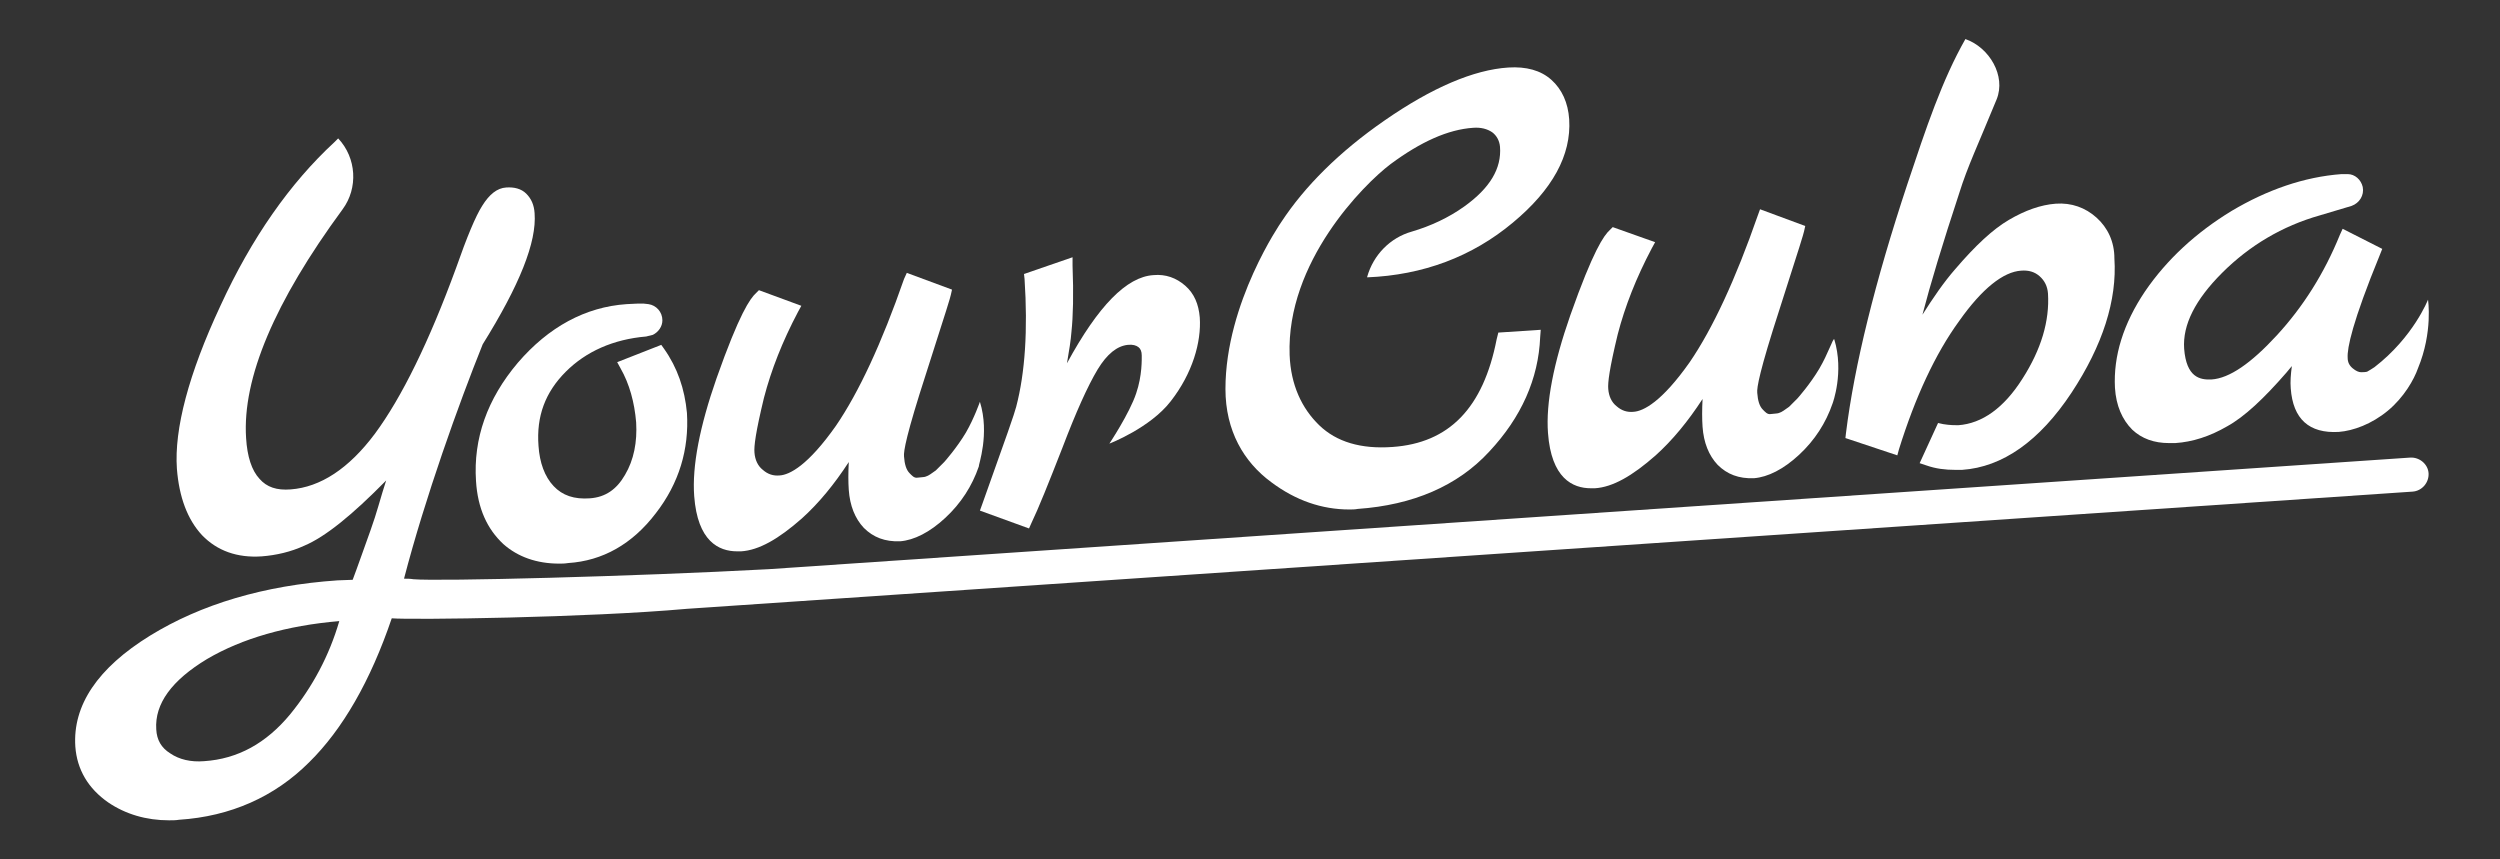 <?xml version="1.0" encoding="utf-8"?>
<!-- Generator: Adobe Illustrator 24.0.3, SVG Export Plug-In . SVG Version: 6.00 Build 0)  -->
<svg version="1.1" id="Livello_1" xmlns="http://www.w3.org/2000/svg" xmlns:xlink="http://www.w3.org/1999/xlink" x="0px" y="0px"
	 viewBox="0 0 448 154" style="enable-background:new 0 0 448 154;" xml:space="preserve">
<rect x="0" y="0" width="448" height="154" fill="#333333" stroke="none"/>
<style type="text/css">
	.st0{fill:#FFFFFF;}
</style>
<g>
	<g>
		<path class="st0" d="M375.7,39c-2-1.8-4.5-2.7-7.3-2.5c-2.7,0.2-5.5,1.2-8.4,2.9c-2.9,1.7-6,4.6-9.6,8.8c-2.1,2.4-4,5.2-5.9,8.2
			c1.4-5.4,3.6-12.7,6.6-21.8c1.5-4.8,3.3-8.5,6.7-16.8c1.7-4.2-1.3-9.3-5.6-10.8l0,0c-4.2,7.4-7,15.8-10.4,26
			c-5.8,17.5-9.5,32.5-11,44.6l-0.1,0.9l9.3,3.1l0.3-1.1c2.9-9.3,6.5-17.1,10.8-23c4.1-5.8,7.9-8.8,11.1-9c1.3-0.1,2.4,0.2,3.3,1
			c0.9,0.8,1.4,1.8,1.5,3.1c0.3,4.9-1.2,10-4.6,15.3c-3.3,5.2-7.2,8-11.5,8.3c-0.6,0-1.5,0-2.7-0.2l-0.9-0.2l-3.3,7.2l1.2,0.4
			c1.7,0.6,3.4,0.8,5.2,0.8c0.4,0,0.8,0,1.2,0c7.3-0.5,13.9-5.2,19.6-13.8c5.6-8.5,8.2-16.6,7.7-24.1
			C378.9,43.3,377.7,40.8,375.7,39z"/>
		<path class="st0" d="M435.1,53.7c0,0-2.6,6.7-9.6,12.1c-0.3,0.2-1.1,0.7-1.3,0.8c0,0-0.2,0.1-1.1,0.1c-0.4,0-0.9-0.2-1.5-0.7
			c-0.6-0.5-0.9-1.1-0.9-1.9c-0.1-1.7,0.8-6.3,5.8-18.5l0.4-1l-7.1-3.6l-0.5,1.1C416.5,49,412.7,55,408,60.1
			c-4.6,5-8.5,7.7-11.7,7.9c-2.1,0.1-4.5-0.4-4.9-5.5c-0.3-4.3,2-8.8,6.8-13.6c4.9-4.9,10.8-8.4,17.5-10.3l5.7-1.7
			c1.4-0.5,2.3-1.9,2-3.4c-0.3-1.3-1.4-2.3-2.7-2.3l-1.1,0c-6.7,0.5-13.3,2.8-19.7,6.6c-6.4,3.9-11.6,8.7-15.5,14.4
			c-3.9,5.8-5.7,11.6-5.4,17.3c0.2,3.2,1.3,5.7,3.1,7.5c1.7,1.6,3.9,2.4,6.6,2.4c0.4,0,0.7,0,1.1,0c3.1-0.2,6.2-1.2,9.3-3
			c3.1-1.7,6.6-5,10.6-9.6l1-1.2c-0.2,1.5-0.3,2.8-0.2,4c0.4,5.5,3.3,8.1,8.6,7.8c2.6-0.2,5.9-1.4,8.8-3.8c2.9-2.4,4.7-5.6,5.4-7.6
			C436,59.5,435.1,53.7,435.1,53.7z"/>
		<path class="st0" d="M326,66.1c-1.6,2.7-3.8,5.2-3.9,5.3l-0.8,0.8c-0.4,0.4-0.6,0.6-0.7,0.7c-0.3,0.2-0.6,0.4-1,0.7
			c-0.3,0.2-0.5,0.3-0.8,0.4c-0.2,0.1-0.6,0.1-1.5,0.2c-0.6,0.1-1-0.4-1.4-0.8c-0.6-0.6-0.9-1.6-1-3c-0.1-0.9,0.4-3.9,4-15
			c3.7-11.5,4.3-13.5,4.4-14l0.2-0.9l-8.1-3l-0.4,1.1c-4,11.5-8.1,20.3-12.2,26.3c-5,7.1-8.3,8.8-10.1,8.9c-1.1,0.1-2.1-0.2-3-1
			c-0.9-0.7-1.4-1.8-1.5-3.1c-0.1-1.1,0.2-3.6,1.7-9.8c1.3-5,3.3-10.1,6.1-15.4l0.6-1.1l-7.6-2.7l-0.5,0.5c-1.1,1-3,3.7-7.1,15.3
			c-3,8.6-4.4,15.7-4,21.1c0.6,8.1,4.4,9.9,7.7,9.9c0.2,0,0.4,0,0.7,0c3.2-0.2,6.7-2.2,10.9-5.9c3-2.7,5.8-6.1,8.4-10.1
			c-0.1,1.9-0.1,3.6,0,5c0.2,2.8,1.1,5.1,2.7,6.8c1.7,1.7,3.8,2.5,6.5,2.4c2.5-0.2,5.3-1.6,8.1-4.2c2.8-2.6,4.8-5.7,6-9.2
			c0,0,2.1-5.6,0.3-11.5C328.5,60.5,327.6,63.4,326,66.1z"/>
	</g>
	<g>
		<path class="st0" d="M119,62.5l-0.5-0.7l-7.9,3.1l0.6,1.1c1.6,2.8,2.5,6.1,2.8,9.7c0.2,3.5-0.4,6.7-2,9.4c-1.5,2.6-3.5,4-6.3,4.2
			c-2.8,0.2-4.9-0.5-6.5-2.2c-1.6-1.7-2.5-4.2-2.7-7.2c-0.4-5.3,1.2-9.6,4.9-13.3c3.6-3.6,8.5-5.8,14.4-6.3L117,60
			c1-0.5,1.7-1.5,1.7-2.6c0-1.5-1.1-2.7-2.5-2.9l-0.9-0.1c-0.6,0-1.6,0-3,0.1c-7.4,0.5-14,4.1-19.5,10.5c-5.5,6.5-8,13.6-7.5,21.2
			c0.3,4.9,2,8.6,4.9,11.3c2.6,2.3,6,3.5,10,3.5c0.5,0,1,0,1.6-0.1c6.2-0.4,11.5-3.4,15.7-8.9c4.2-5.4,6-11.5,5.6-18
			C122.7,69.7,121.4,65.9,119,62.5z"/>
		<path class="st0" d="M175.6,72c0,0-1,2.9-2.5,5.5c-1.6,2.7-3.8,5.2-3.9,5.3l-0.8,0.8c-0.4,0.4-0.6,0.6-0.7,0.7
			c-0.3,0.2-0.6,0.4-1,0.7c-0.3,0.2-0.5,0.3-0.8,0.4c-0.2,0.1-0.6,0.1-1.5,0.2c-0.6,0.1-1-0.4-1.4-0.8c-0.6-0.6-0.9-1.6-1-3
			c-0.1-0.9,0.4-3.9,4-15c3.7-11.5,4.3-13.5,4.4-14l0.2-0.9l-8.1-3L162,50c-4,11.5-8.1,20.3-12.2,26.3c-5,7.1-8.3,8.8-10.1,8.9
			c-1.1,0.1-2.1-0.2-3-1c-0.9-0.7-1.4-1.8-1.5-3.1c-0.1-1.1,0.2-3.6,1.7-9.8c1.3-5,3.3-10.1,6.1-15.4l0.6-1.1L136,52l-0.5,0.5
			c-1.1,1-3,3.7-7.1,15.3c-3,8.6-4.4,15.7-4,21.1c0.6,8.1,4.4,9.9,7.7,9.9c0.2,0,0.4,0,0.7,0c3.2-0.2,6.7-2.2,10.9-5.9
			c3-2.7,5.8-6.1,8.4-10.1c-0.1,1.9-0.1,3.6,0,5c0.2,2.8,1.1,5.1,2.7,6.8c1.7,1.7,3.8,2.5,6.5,2.4c2.5-0.2,5.3-1.6,8.1-4.2
			c2.8-2.6,4.8-5.7,6-9.2C175.3,83.4,177.4,77.8,175.6,72z"/>
		<path class="st0" d="M215,56.9c-0.2-2.4-1-4.3-2.6-5.7c-1.6-1.4-3.5-2.1-5.7-1.9c-4.8,0.3-9.9,5.5-15.5,15.8
			c0.4-2.3,0.7-4.2,0.8-5.6c0.3-2.8,0.4-6.8,0.2-11.9l0-1.5l-8.7,3l0.1,0.9c0.6,9.1,0.1,16.8-1.5,22.9c-0.3,1.2-1.7,5.2-6.1,17.5
			l-0.4,1.1l8.8,3.2l0.4-0.9c1.3-2.7,3.1-7.2,5.6-13.6c2.4-6.3,4.5-11,6.3-14c1.7-2.8,3.5-4.2,5.4-4.4c0.9-0.1,1.5,0.1,1.9,0.4
			c0.4,0.3,0.6,0.8,0.6,1.5c0,0.6,0.1,3.6-1,6.8c-1.2,3.6-4.8,9-4.8,9s7.3-2.8,11-7.6C213.7,66.9,215.3,61.3,215,56.9z"/>
	</g>
	<path class="st0" d="M431.9,82L137.7,102c-24,1.3-59.2,2.2-63.6,1.8c-0.6-0.1-1.2-0.1-1.7-0.1c3.8-14.6,9.8-31.3,14.1-42
		c6.6-10.6,9.7-18.3,9.3-23.5c-0.1-1.5-0.6-2.6-1.5-3.5c-0.9-0.9-2.2-1.2-3.6-1.1c-1.6,0.1-3,1.2-4.3,3.3c-1.2,1.9-2.7,5.5-4.7,11.2
		C76.9,61.2,72,71.2,67.2,77.7c-4.7,6.3-9.8,9.6-15.1,10c-2.5,0.2-4.3-0.4-5.6-1.9c-1.4-1.5-2.2-4-2.4-7.3
		c-0.7-10.7,5.1-24.4,17.3-41c2.8-3.8,2.5-9.2-0.8-12.7l-0.7,0.7C52,32.8,45.1,42.6,39.5,54.8c-5.7,12.2-8.3,22.1-7.8,29.2
		c0.4,5.1,1.9,9.1,4.5,11.9c2.7,2.8,6.3,4.1,10.7,3.8c2.6-0.2,5.2-0.8,7.6-1.9c3.8-1.6,8.6-5.5,14.7-11.7c-0.4,1.3-0.9,2.8-1.4,4.6
		c-0.7,2.5-2,6-3,8.8c-0.7,1.9-1.2,3.4-1.6,4.4l-2.7,0.1c-13.2,0.9-24.5,4.3-33.6,9.9c-9.4,5.8-13.9,12.5-13.4,19.9
		c0.3,4.1,2.3,7.5,5.9,10c3.1,2.1,6.8,3.2,10.9,3.2c0.6,0,1.2,0,1.8-0.1c9.2-0.6,17.1-4.1,23.3-10.3c6-5.9,11-14.6,14.8-25.8
		c3.4,0.3,35.1-0.1,52.9-1.7l309.2-21c1.7-0.1,3-1.6,2.9-3.3C435.1,83.2,433.6,81.9,431.9,82z M52,128c-4.3,5.2-9.4,8-15.4,8.4
		c-2.4,0.2-4.5-0.3-6.1-1.4c-1.6-1-2.4-2.4-2.5-4.3c-0.3-4.6,2.8-8.8,9.1-12.6c6.3-3.7,14.3-6,23.7-6.8C59,117.5,56,123.1,52,128z"
		/>
	<path class="st0" d="M268.2,60.8c-2.4,12.3-8.5,18.6-18.7,19.3c-5.6,0.4-10-0.9-13.1-3.9c-3.1-3-5.1-7.2-5.3-12.6
		c-0.6-16.6,13.2-30.5,18.1-34.2c5.4-4,10.3-6.2,14.8-6.5c1.4-0.1,2.5,0.2,3.4,0.8c0.8,0.6,1.3,1.5,1.4,2.6
		c0.3,3.9-1.8,7.4-6.4,10.7c-2.8,2-6,3.5-9.4,4.5c-3.9,1.1-6.9,4.2-8,8.1l0,0.1c0,0,0,0,0,0c10-0.4,18.8-3.7,26.1-9.8
		c7.1-5.9,10.5-12.1,10.1-18.5c-0.2-3-1.3-5.4-3.2-7.1c-1.9-1.7-4.5-2.4-7.7-2.2v0c-6.2,0.4-13.7,3.6-22.2,9.5
		c-8.1,5.6-14.3,11.8-18.5,18.2c0,0-10,14.4-10,29.9c0,7.5,3.3,13.1,8.2,16.7c4.4,3.3,9.1,4.9,14,4.9c0.5,0,1,0,1.5-0.1
		c9.9-0.7,17.9-4.1,23.6-10.3c5.7-6.1,8.8-13,9.1-20.5l0.1-1.3l-7.6,0.5L268.2,60.8z"/>
</g>
</svg>
